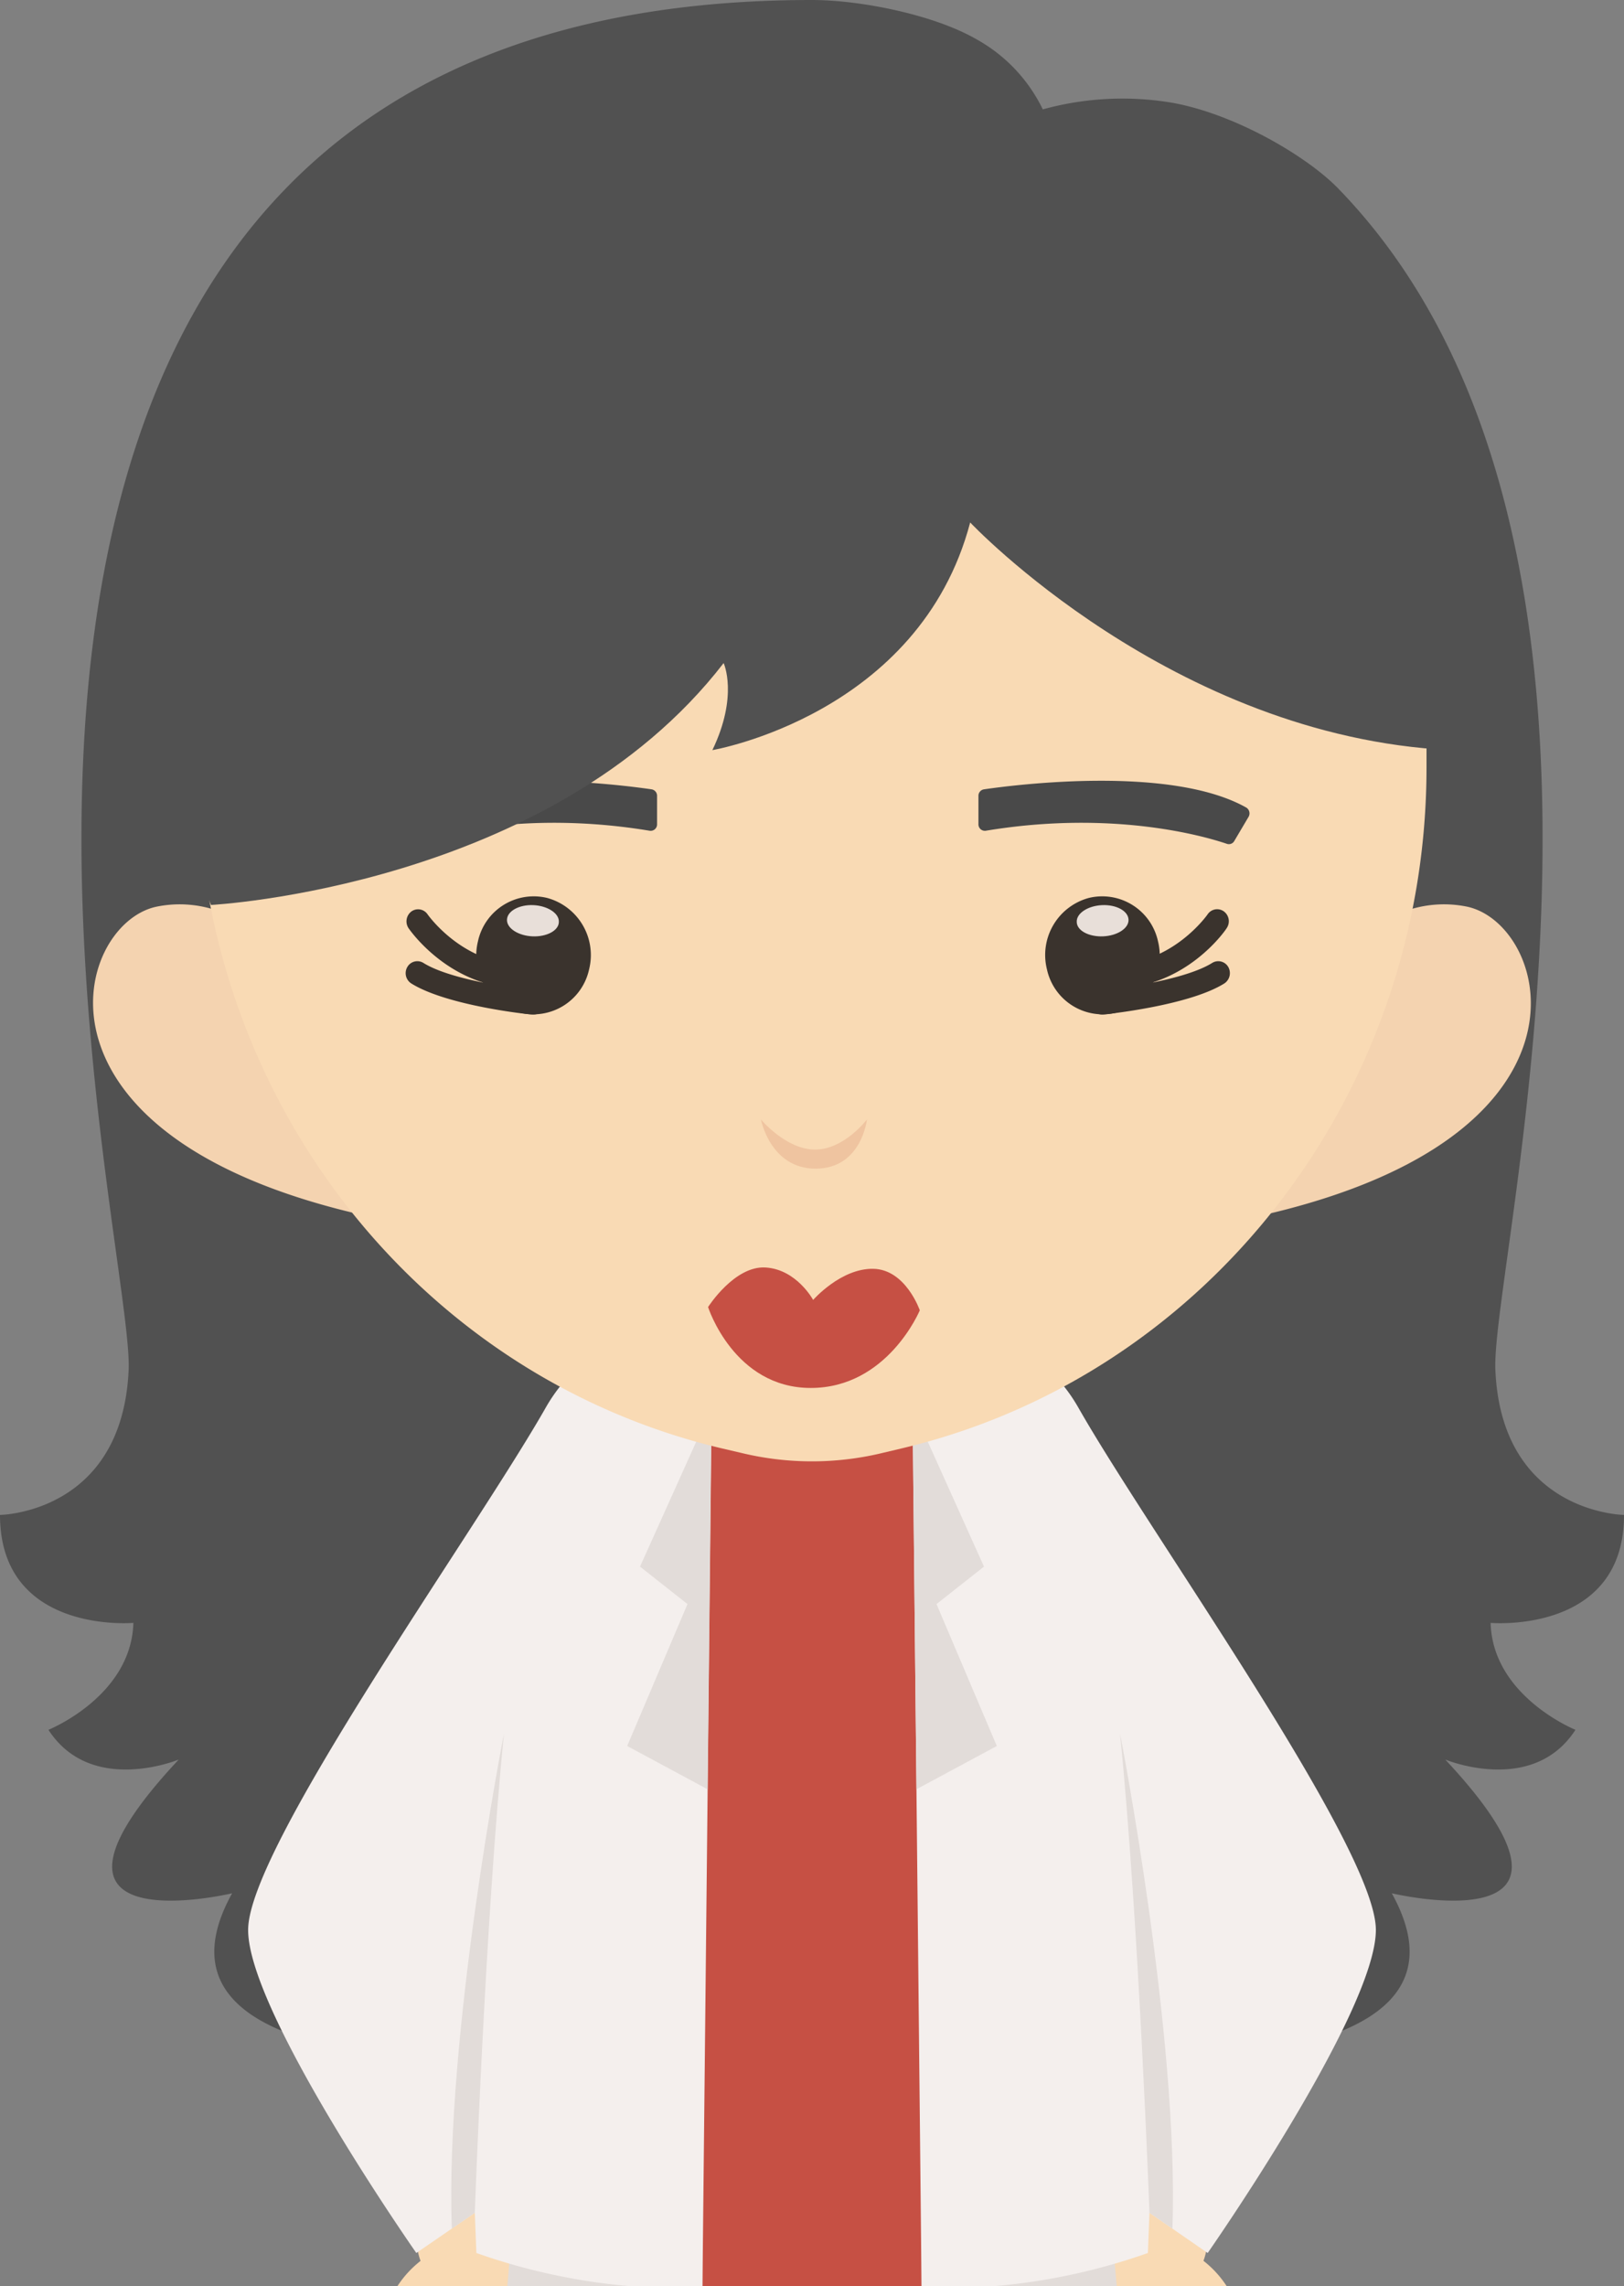 <svg xmlns="http://www.w3.org/2000/svg" viewBox="0 0 184.7 260"><rect x="0" y="0" width="184.7" height="260" fill="#808080" stroke="none"/><defs><style>.cls-1{fill:#515151;}.cls-2{fill:#e2dcd9;}.cls-3{fill:#c65044;}.cls-4{fill:#f9dab4;}.cls-5{fill:#f4efed;}.cls-6{fill:#f4d3b0;}.cls-7{fill:#efc4a0;}.cls-8{fill:#3a332d;}.cls-9{fill:#e8dfd9;}.cls-10{fill:#494949;}</style></defs><title>资源 88</title><g id="图层_2" data-name="图层 2"><g id="Layer_1" data-name="Layer 1"><path class="cls-1" d="M184.7,172.29s-13.93-.16-14.63-16.5c-.54-12.33,20.76-94.66-17.92-134.4-3.48-3.57-11.55-8.37-18.76-9.69a34,34,0,0,0-14.79.74,18.16,18.16,0,0,0-7.59-8C106.14,1.65,97.82,0,92.35,0c-114.69,0-77,139.44-77.72,155.79S0,172.29,0,172.29c0,13.61,15.17,12.28,15.17,12.28-.24,8.37-9.66,12.16-9.66,12.16,4.87,7.52,14.82,3.38,14.82,3.38C.27,221.54,26.4,215.32,26.4,215.32c-15.8,28.5,65.95,17.07,65.95,17.07s81.74,11.43,65.94-17.07c0,0,26.13,6.22,6.08-15.21,0,0,9.94,4.14,14.81-3.38,0,0-9.42-3.79-9.65-12.16C169.53,184.57,184.72,185.9,184.7,172.29Z"/><polygon class="cls-2" points="55.7 260 129.13 260 129.27 253.46 55.56 253.46 55.7 260"/><polygon class="cls-3" points="79.88 260 104.82 260 104.82 149.15 79.68 149.71 79.88 260"/><path class="cls-4" d="M136.87,257.12a6.74,6.74,0,0,0,.43-2.13l-9.78-5.53-.86,6.47s.1,1.33.35,4.07h12.5A11.68,11.68,0,0,0,136.87,257.12Z"/><path class="cls-5" d="M103.8,149.15l-.08,4.85,1.09,106h8.29a70.05,70.05,0,0,0,17.45-3.77l.18-4.57,6.62,4.57s19.11-27.36,19.13-36.73-25.75-45.17-33.83-59.4C118.47,152.74,110.51,150,103.8,149.15Z"/><path class="cls-2" d="M127.38,197.13c2.13,21.22,3.35,54.53,3.35,54.53l2.61,1.8C134.12,231.6,127.38,197.13,127.38,197.13Z"/><polygon class="cls-2" points="103.78 160.1 111.91 178.17 106.51 182.43 113.37 198.57 104.23 203.49 103.78 160.1"/><path class="cls-4" d="M47.4,255a7.05,7.05,0,0,0,.43,2.13A11.75,11.75,0,0,0,45.2,260H57.7c.24-2.74.35-4.07.35-4.07l-.87-6.47Z"/><path class="cls-5" d="M62.06,160.1c-8.09,14.23-33.85,50-33.84,59.4s19.13,36.73,19.13,36.73L54,251.66l.18,4.57A70.2,70.2,0,0,0,71.6,260h8.29L81,154l-.08-4.85C74.19,150,66.24,152.74,62.06,160.1Z"/><path class="cls-2" d="M57.32,197.13C55.19,218.35,54,251.66,54,251.66l-2.61,1.8C50.58,231.6,57.32,197.13,57.32,197.13Z"/><polygon class="cls-2" points="80.92 160.1 72.79 178.17 78.19 182.43 71.33 198.57 80.47 203.49 80.92 160.1"/><path class="cls-6" d="M30,107a13.1,13.1,0,0,0-12.22-3.88C8.33,105.14,1.27,130,43.44,138.66Z"/><path class="cls-6" d="M154.67,107a13.08,13.08,0,0,1,12.21-3.88c9.48,2.07,16.55,26.94-25.62,35.59Z"/><path class="cls-4" d="M102.65,164.7l-2.36.56a34.13,34.13,0,0,1-15.89,0L82,164.7c-34.88-8.32-59.59-40.43-59.59-77.44V47.71H162.24V87.26C162.24,124.27,137.53,156.38,102.65,164.7Z"/><path class="cls-3" d="M80.53,148.65s3-4.72,6.54-4.5,5.41,3.69,5.41,3.69,3.15-3.61,6.84-3.54,5.29,4.72,5.29,4.72-3.66,8.83-12.4,8.83S80.53,148.65,80.53,148.65Z"/><path class="cls-7" d="M98.6,127.31s-.6,5.57-5.8,5.6-6.26-5.6-6.26-5.6,2.84,3.43,6.16,3.43S98.6,127.31,98.6,127.31Z"/><path class="cls-8" d="M60.69,115.38h-.13c-.4,0-9.73-1-13.78-3.53a1.39,1.39,0,0,1-.45-1.88,1.31,1.31,0,0,1,1.82-.46c3.53,2.21,12.57,3.14,12.66,3.15A1.35,1.35,0,0,1,62,114.15,1.33,1.33,0,0,1,60.69,115.38Z"/><path class="cls-8" d="M59.28,112.4c-8.06,0-12.61-6.55-12.81-6.83a1.41,1.41,0,0,1,.32-1.91,1.3,1.3,0,0,1,1.84.33c.06.08,4.06,5.76,10.8,5.67h0a1.37,1.37,0,0,1,0,2.74Z"/><path class="cls-8" d="M67,110.24a6.49,6.49,0,0,1-7.86,4.94,6.75,6.75,0,0,1-4.78-8.13,6.49,6.49,0,0,1,7.86-4.93A6.73,6.73,0,0,1,67,110.24Z"/><path class="cls-9" d="M63.56,104.84c0,1-1.4,1.72-3,1.65s-2.94-.91-2.9-1.9,1.4-1.72,3-1.65S63.6,103.86,63.56,104.84Z"/><path class="cls-10" d="M74.73,93.74V90.51a.74.74,0,0,0-.62-.74c-3.55-.52-21.27-2.77-29.85,2.08A.76.76,0,0,0,44,92.9l1.61,2.74a.72.72,0,0,0,.85.33c2.43-.83,12.89-3.9,27.43-1.49A.73.73,0,0,0,74.73,93.74Z"/><path class="cls-10" d="M111.28,93.74V90.51a.74.74,0,0,1,.63-.74c3.55-.52,21.26-2.77,29.84,2.08A.78.78,0,0,1,142,92.9l-1.62,2.74a.7.7,0,0,1-.84.33c-2.43-.83-12.89-3.9-27.43-1.49A.73.73,0,0,1,111.28,93.74Z"/><path class="cls-8" d="M125.33,115.38a1.34,1.34,0,0,1-1.32-1.23,1.36,1.36,0,0,1,1.19-1.49c.09,0,9.13-.94,12.67-3.15a1.31,1.31,0,0,1,1.82.46,1.41,1.41,0,0,1-.45,1.88c-4.05,2.53-13.39,3.49-13.78,3.53Z"/><path class="cls-8" d="M126.74,112.4h-.19a1.37,1.37,0,0,1,0-2.74h.16c6.66,0,10.6-5.62,10.64-5.68a1.3,1.3,0,0,1,1.85-.32,1.39,1.39,0,0,1,.31,1.9C139.35,105.85,134.79,112.4,126.74,112.4Z"/><path class="cls-8" d="M119.07,110.24a6.49,6.49,0,0,0,7.86,4.94,6.74,6.74,0,0,0,4.77-8.13,6.49,6.49,0,0,0-7.86-4.93A6.72,6.72,0,0,0,119.07,110.24Z"/><path class="cls-9" d="M122.46,104.84c0,1,1.39,1.72,3,1.65s2.93-.91,2.89-1.9-1.39-1.72-3-1.65S122.42,103.86,122.46,104.84Z"/><path class="cls-1" d="M24,102.92s38.61-2,58.3-27.51c0,0,1.71,3.69-1.28,9.9,0,0,23.54-4,29.32-25.89,0,0,22.91,24.33,54.59,25.89V44.37H22.11l-4.84,42Z"/></g></g></svg>